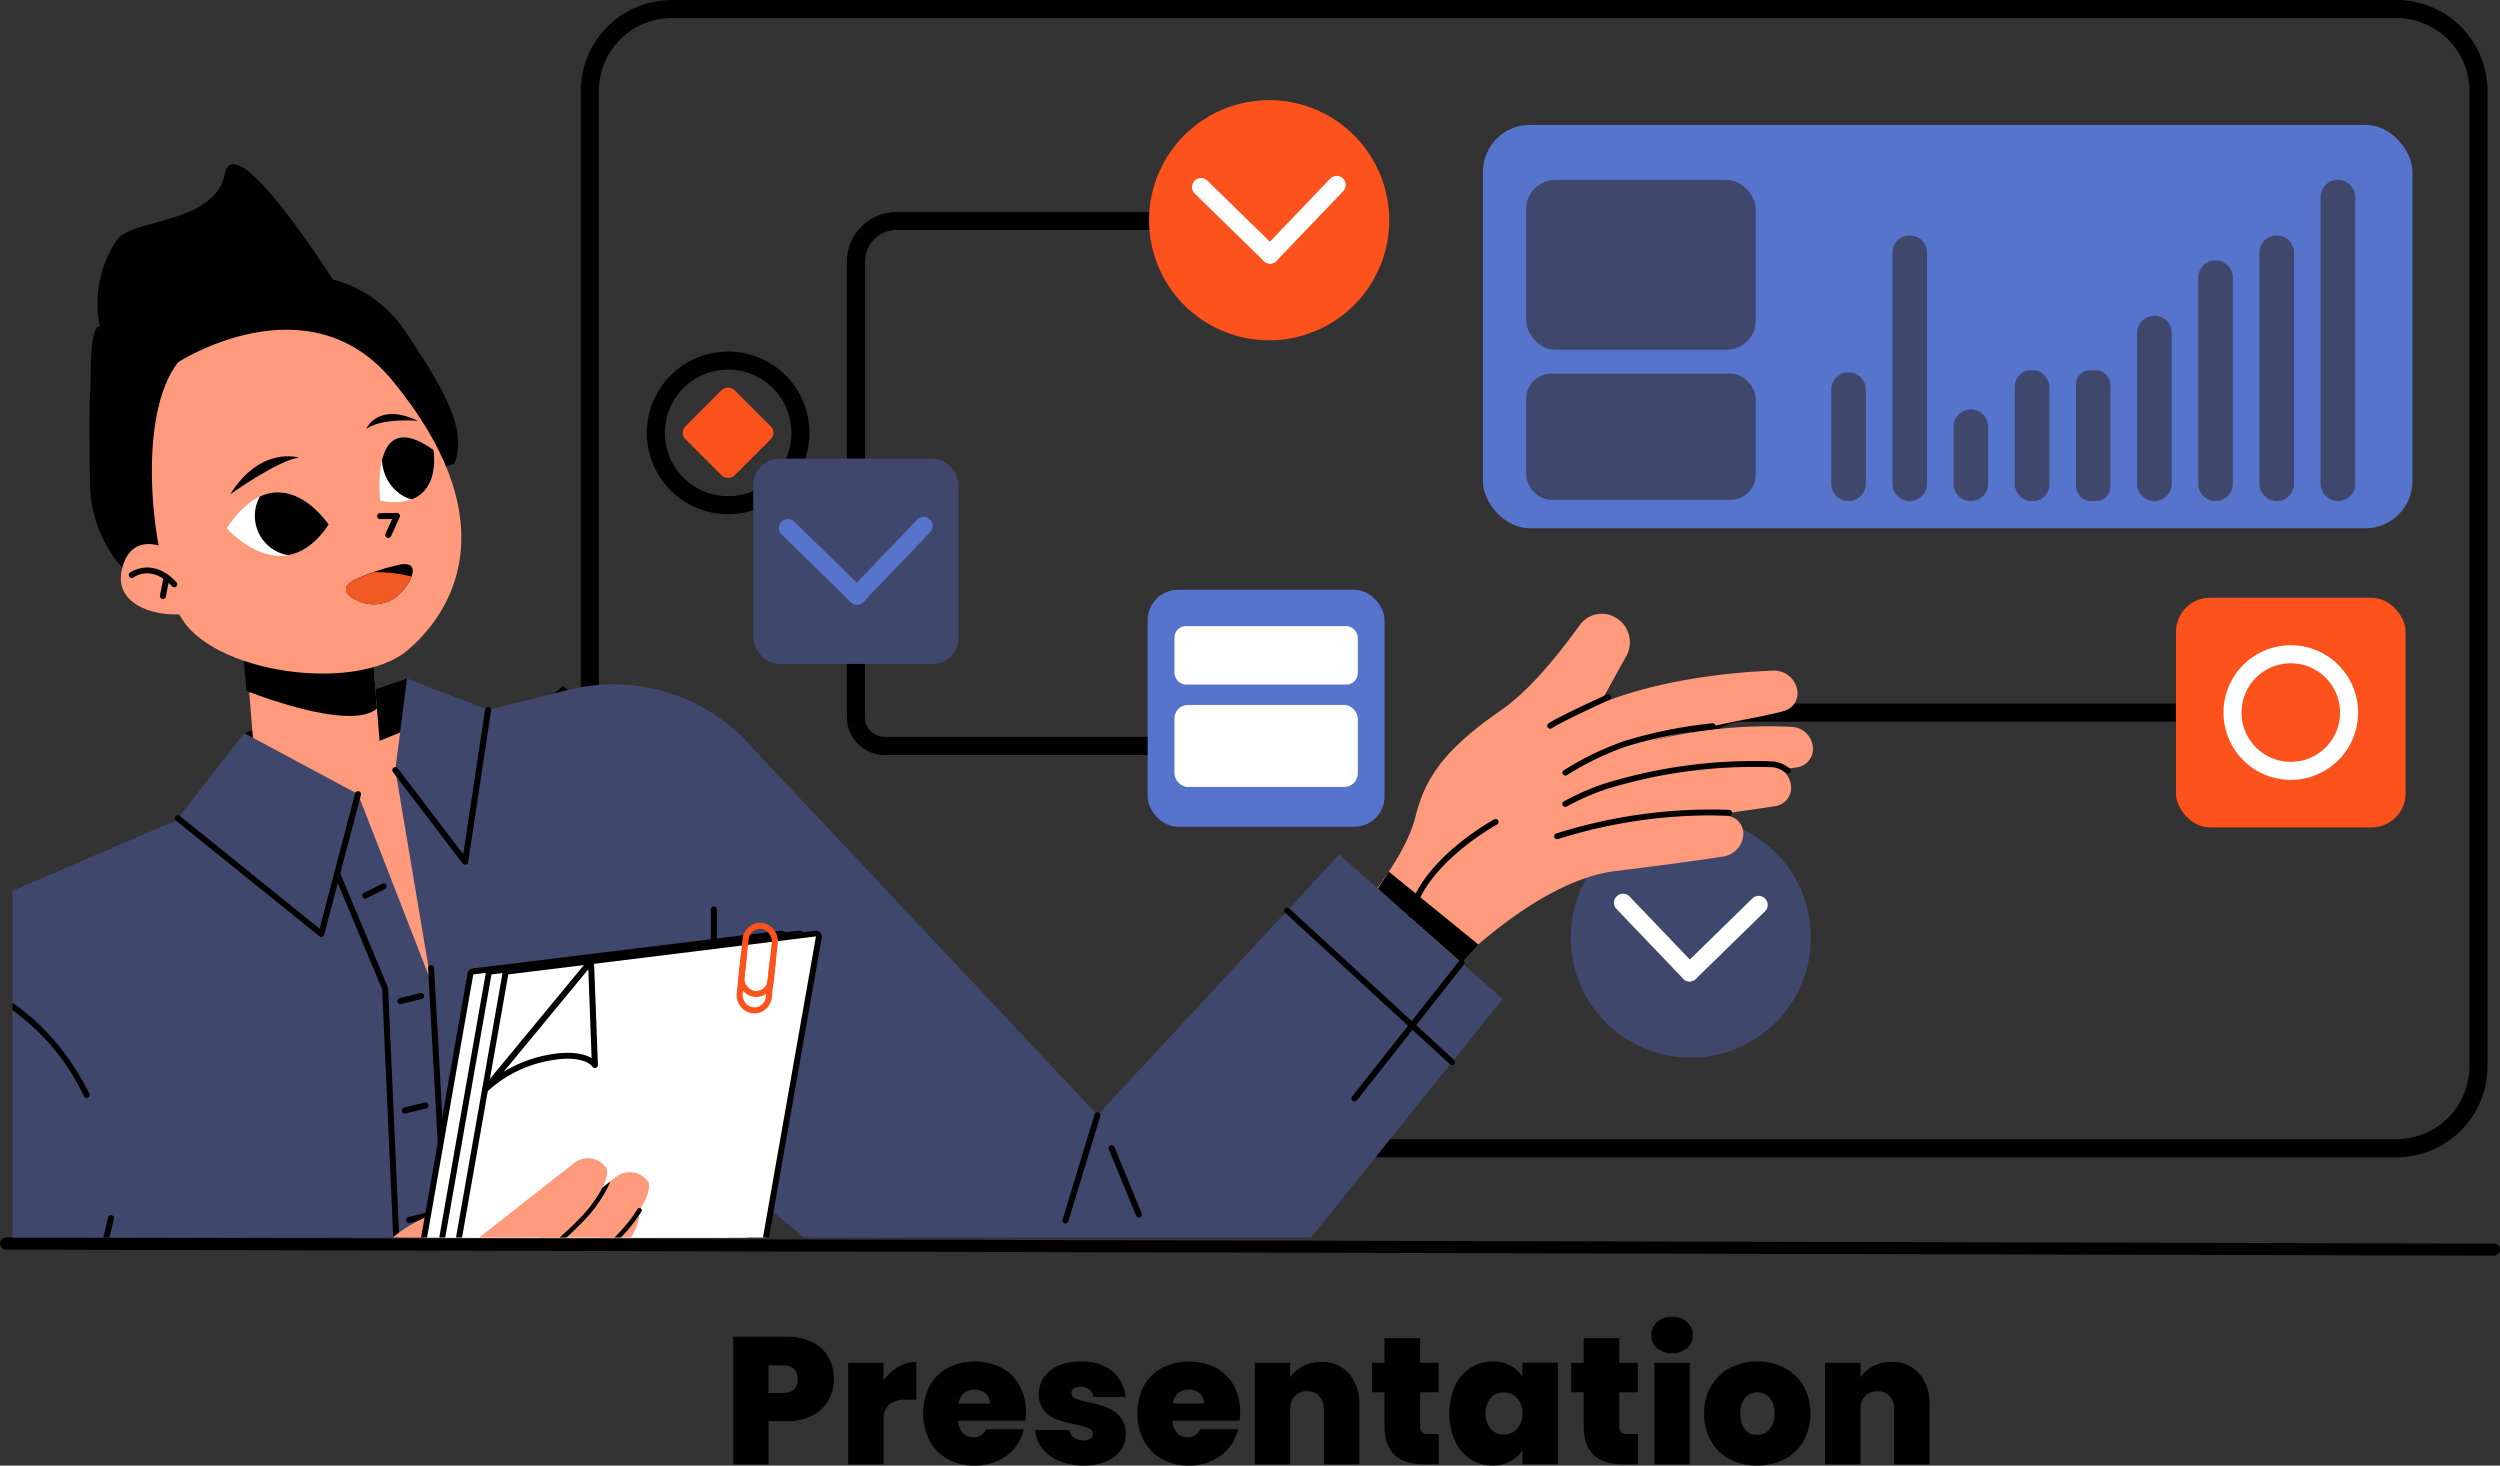 <svg id="illustration-presentation-2" xmlns="http://www.w3.org/2000/svg" xmlns:xlink="http://www.w3.org/1999/xlink" width="346.46" height="203.11" viewBox="0 0 346.46 203.11">
  <rect x="0" y="0" width="346.46" height="203.11" fill="#333333" stroke="none"/>
  <defs>
    <clipPath id="clip-path">
      <rect id="Rectangle_204" data-name="Rectangle 204" width="343" height="171.5" transform="translate(-7294.14 -6304.33)" fill="#fff" stroke="#707070" stroke-width="1"/>
    </clipPath>
    <clipPath id="clip-path-2">
      <path id="Path_4959" data-name="Path 4959" d="M1579.06,142.61s-1.6-13.53,7.39-7.06C1586.45,135.55,1588,144.15,1579.06,142.61Z" fill="none"/>
    </clipPath>
    <clipPath id="clip-path-3">
      <path id="Path_4961" data-name="Path 4961" d="M1571.93,145.9s-6.85-10.39-14.15.5C1557.78,146.4,1565.6,155.35,1571.93,145.9Z" fill="none"/>
    </clipPath>
    <clipPath id="clip-path-4">
      <path id="Path_4983" data-name="Path 4983" d="M1572.96,274.15s34.49-22.82,41.1-31.85c3.26-4.45,2.04-5.44,2.04-5.44h0a3.077,3.077,0,0,0-4.35-.56l-42.48,33.35Z" fill="none"/>
    </clipPath>
    <clipPath id="clip-path-5">
      <path id="Path_4985" data-name="Path 4985" d="M1572.01,280.79s33.47-21.25,39.55-30.05c3-4.34,1.82-5.34,1.82-5.34l-38.18,27.7-3.18,7.69Z" fill="none"/>
    </clipPath>
  </defs>
  <path id="Path_4999" data-name="Path 4999" d="M1846.41,353.88h0l-344.78-.84a.835.835,0,0,1,.01-1.67h0l344.79.84a.835.835,0,0,1-.01,1.67Z" transform="translate(-1500.8 -179.87)"/>
  <g id="Group_3897" data-name="Group 3897" transform="translate(7295.87 6304.33)">
    <path id="Path_5025" data-name="Path 5025" d="M1615.62,373.93a5.362,5.362,0,0,1-2.23,2.11,7.692,7.692,0,0,1-3.65.79h-2.43v5.97h-4.91V365.12h7.35a7.973,7.973,0,0,1,3.62.75,5.09,5.09,0,0,1,2.24,2.08,6.14,6.14,0,0,1,.75,3.06,5.9,5.9,0,0,1-.74,2.92Zm-4.28-2.92c0-1.29-.69-1.93-2.08-1.93h-1.96v3.84h1.96C1610.65,372.92,1611.34,372.28,1611.34,371.01Z" transform="translate(-8796.67 -6484.2)"/>
    <path id="Path_5026" data-name="Path 5026" d="M1625.26,369.31a4.853,4.853,0,0,1,2.53-.7v5.24h-1.38a3.74,3.74,0,0,0-2.38.63,2.662,2.662,0,0,0-.78,2.18v6.14h-4.91V368.73h4.91v2.48a6.41,6.41,0,0,1,2.01-1.91Z" transform="translate(-8796.67 -6484.2)"/>
    <path id="Path_5027" data-name="Path 5027" d="M1642.91,376.76h-9.3a2.58,2.58,0,0,0,.64,1.72,1.944,1.944,0,0,0,1.44.56,1.8,1.8,0,0,0,1.75-1.1h5.24a6.2,6.2,0,0,1-1.27,2.6,6.53,6.53,0,0,1-2.37,1.79,7.445,7.445,0,0,1-3.16.65,7.58,7.58,0,0,1-3.7-.88,6.3,6.3,0,0,1-2.53-2.51,8.515,8.515,0,0,1-.02-7.66,6.251,6.251,0,0,1,2.52-2.5,8.368,8.368,0,0,1,7.41-.03,6.144,6.144,0,0,1,2.51,2.44,7.488,7.488,0,0,1,.9,3.75,7.335,7.335,0,0,1-.08,1.15Zm-4.94-2.38a1.786,1.786,0,0,0-.6-1.42,2.236,2.236,0,0,0-1.5-.51,2.185,2.185,0,0,0-1.48.49,2.386,2.386,0,0,0-.75,1.44h4.34Z" transform="translate(-8796.67 -6484.2)"/>
    <path id="Path_5028" data-name="Path 5028" d="M1647.59,382.34a5.779,5.779,0,0,1-2.36-1.76,4.539,4.539,0,0,1-.97-2.52h4.76a1.521,1.521,0,0,0,.63,1.05,2.2,2.2,0,0,0,1.3.38,1.575,1.575,0,0,0,.95-.25.774.774,0,0,0,.35-.65.825.825,0,0,0-.58-.78,11.634,11.634,0,0,0-1.91-.55,16.652,16.652,0,0,1-2.51-.68,4.212,4.212,0,0,1-1.74-1.23,3.426,3.426,0,0,1-.74-2.31,4.013,4.013,0,0,1,.68-2.27,4.633,4.633,0,0,1,1.99-1.62,7.6,7.6,0,0,1,3.17-.6,6.461,6.461,0,0,1,4.34,1.35,5.313,5.313,0,0,1,1.83,3.56h-4.44a1.624,1.624,0,0,0-.59-1.04,1.966,1.966,0,0,0-1.24-.36,1.58,1.58,0,0,0-.92.23.726.726,0,0,0-.31.63.82.82,0,0,0,.58.76,9.074,9.074,0,0,0,1.86.54,16.454,16.454,0,0,1,2.55.73,4.554,4.554,0,0,1,1.78,1.29,3.581,3.581,0,0,1,.76,2.42,3.711,3.711,0,0,1-.71,2.21,4.734,4.734,0,0,1-2.03,1.54,7.766,7.766,0,0,1-3.1.56,8.519,8.519,0,0,1-3.4-.64Z" transform="translate(-8796.67 -6484.2)"/>
    <path id="Path_5029" data-name="Path 5029" d="M1672.6,376.76h-9.3a2.58,2.58,0,0,0,.64,1.72,1.944,1.944,0,0,0,1.44.56,1.8,1.8,0,0,0,1.75-1.1h5.24a6.2,6.2,0,0,1-1.27,2.6,6.53,6.53,0,0,1-2.37,1.79,7.445,7.445,0,0,1-3.16.65,7.58,7.58,0,0,1-3.7-.88,6.3,6.3,0,0,1-2.53-2.51,8.515,8.515,0,0,1-.02-7.66,6.251,6.251,0,0,1,2.52-2.5,8.368,8.368,0,0,1,7.41-.03,6.144,6.144,0,0,1,2.51,2.44,7.488,7.488,0,0,1,.9,3.75,7.335,7.335,0,0,1-.08,1.15Zm-4.94-2.38a1.786,1.786,0,0,0-.6-1.42,2.236,2.236,0,0,0-1.5-.51,2.185,2.185,0,0,0-1.48.49,2.386,2.386,0,0,0-.75,1.44h4.34Z" transform="translate(-8796.67 -6484.2)"/>
    <path id="Path_5030" data-name="Path 5030" d="M1687.75,370.22a6.4,6.4,0,0,1,1.43,4.38v8.2h-4.91v-7.55a2.7,2.7,0,0,0-.63-1.89,2.165,2.165,0,0,0-1.68-.69,2.274,2.274,0,0,0-1.73.69,2.7,2.7,0,0,0-.63,1.89v7.55h-4.91V368.73h4.91v2.01a4.8,4.8,0,0,1,1.76-1.54,5.337,5.337,0,0,1,2.53-.59,4.884,4.884,0,0,1,3.86,1.62Z" transform="translate(-8796.67 -6484.2)"/>
    <path id="Path_5031" data-name="Path 5031" d="M1700.19,378.61v4.19h-2.13q-5.385,0-5.39-5.34v-4.64h-1.73v-4.09h1.73v-3.41h4.94v3.41h2.56v4.09h-2.56v4.71a1.145,1.145,0,0,0,.26.83,1.247,1.247,0,0,0,.89.25h1.43Z" transform="translate(-8796.67 -6484.2)"/>
    <path id="Path_5032" data-name="Path 5032" d="M1702.43,371.94a5.991,5.991,0,0,1,2.16-2.51,5.573,5.573,0,0,1,3.05-.88,5.089,5.089,0,0,1,2.51.58,4.13,4.13,0,0,1,1.63,1.55v-1.96h4.91v14.07h-4.91v-1.96a4.092,4.092,0,0,1-1.64,1.55,5.1,5.1,0,0,1-2.5.58,5.491,5.491,0,0,1-3.05-.88,6.091,6.091,0,0,1-2.16-2.52,9.606,9.606,0,0,1,0-7.63Zm8.6,1.68a2.4,2.4,0,0,0-1.82-.78,2.467,2.467,0,0,0-1.83.76,3.5,3.5,0,0,0,0,4.28,2.356,2.356,0,0,0,1.83.79,2.39,2.39,0,0,0,1.82-.78,2.983,2.983,0,0,0,.74-2.16,2.95,2.95,0,0,0-.74-2.13Z" transform="translate(-8796.67 -6484.2)"/>
    <path id="Path_5033" data-name="Path 5033" d="M1727.79,378.61v4.19h-2.13q-5.385,0-5.39-5.34v-4.64h-1.73v-4.09h1.73v-3.41h4.94v3.41h2.56v4.09h-2.56v4.71a1.145,1.145,0,0,0,.26.83,1.247,1.247,0,0,0,.89.25h1.43Z" transform="translate(-8796.67 -6484.2)"/>
    <path id="Path_5034" data-name="Path 5034" d="M1730.44,366.71a2.3,2.3,0,0,1-.79-1.79,2.386,2.386,0,0,1,.79-1.83,2.988,2.988,0,0,1,2.09-.73,2.892,2.892,0,0,1,2.07.73,2.386,2.386,0,0,1,.79,1.83,2.274,2.274,0,0,1-.79,1.79,3.364,3.364,0,0,1-4.16,0Zm4.53,2.02V382.8h-4.91V368.73Z" transform="translate(-8796.67 -6484.2)"/>
    <path id="Path_5035" data-name="Path 5035" d="M1740.54,382.1a6.461,6.461,0,0,1-2.62-2.51,7.442,7.442,0,0,1-.95-3.84,7.244,7.244,0,0,1,.97-3.81,6.549,6.549,0,0,1,2.63-2.51,8.032,8.032,0,0,1,3.77-.88,7.914,7.914,0,0,1,3.77.88,6.549,6.549,0,0,1,2.63,2.51,7.987,7.987,0,0,1,0,7.63,6.432,6.432,0,0,1-2.65,2.52,8,8,0,0,1-3.79.88,7.886,7.886,0,0,1-3.77-.88Zm5.49-4.15a3.161,3.161,0,0,0,.69-2.19,3.117,3.117,0,0,0-.69-2.18,2.2,2.2,0,0,0-1.69-.75,2.168,2.168,0,0,0-1.68.75,3.163,3.163,0,0,0-.68,2.18,3.348,3.348,0,0,0,.65,2.21,2.111,2.111,0,0,0,1.68.75,2.211,2.211,0,0,0,1.72-.76Z" transform="translate(-8796.67 -6484.2)"/>
    <path id="Path_5036" data-name="Path 5036" d="M1766.78,370.22a6.4,6.4,0,0,1,1.43,4.38v8.2h-4.91v-7.55a2.7,2.7,0,0,0-.63-1.89,2.165,2.165,0,0,0-1.68-.69,2.274,2.274,0,0,0-1.73.69,2.7,2.7,0,0,0-.63,1.89v7.55h-4.91V368.73h4.91v2.01a4.8,4.8,0,0,1,1.76-1.54,5.337,5.337,0,0,1,2.53-.59,4.884,4.884,0,0,1,3.86,1.62Z" transform="translate(-8796.67 -6484.2)"/>
  </g>
  <g id="Mask_Group_4" data-name="Mask Group 4" transform="translate(7295.87 6304.33)" clip-path="url(#clip-path)">
    <g id="Group_3896" data-name="Group 3896" transform="translate(-25.571 106.67)">
      <path id="Path_6477" data-name="Path 6477" d="M262.3,181.41a17.435,17.435,0,0,0-5.933-11.282s-2.812-25.306-7.057-19.7-14.315-.081-17.386,1.626a15.728,15.728,0,0,0-7.437,9.775c-1.384-.675-4.132,5.81-5.089,7.4s-4.189,8.367-5.959,12.178a17.925,17.925,0,0,0-.422,13.072l47.269,5.974C264.4,196.9,263.277,188.992,262.3,181.41Z" transform="translate(-7529.173 -6412.792) rotate(-26)"/>
      <g id="Group_3715" data-name="Group 3715" transform="translate(-8809.67 -6484.2)">
        <path id="Path_4618" data-name="Path 4618" d="M1773.69,204.38a1.25,1.25,0,0,1-1.25-1.25V179.3a8.612,8.612,0,0,1,8.6-8.6h64.45a1.25,1.25,0,0,1,0,2.5h-64.45a6.105,6.105,0,0,0-6.1,6.1v23.83A1.25,1.25,0,0,1,1773.69,204.38Z"/>
        <circle id="Ellipse_94" data-name="Ellipse 94" cx="16.64" cy="16.64" r="16.64" transform="translate(1757.05 186.49)" fill="#40476d"/>
        <rect id="Rectangle_140" data-name="Rectangle 140" width="31.82" height="31.82" rx="4.71" transform="translate(1840.93 156.04)" fill="#fd521b"/>
        <path id="Path_4619" data-name="Path 4619" d="M1856.84,181.28a9.33,9.33,0,1,1,9.33-9.33A9.34,9.34,0,0,1,1856.84,181.28Zm0-16.16a6.83,6.83,0,1,0,6.83,6.83A6.839,6.839,0,0,0,1856.84,165.12Z" fill="#fff"/>
        <g id="Group_3714" data-name="Group 3714">
          <path id="Path_4620" data-name="Path 4620" d="M1773.53,209.21a1.266,1.266,0,0,1-.9-.38,1.249,1.249,0,0,1,.02-1.77l9.55-9.33a1.252,1.252,0,1,1,1.75,1.79l-9.55,9.33a1.241,1.241,0,0,1-.88.36Z" fill="#fff"/>
          <path id="Path_4621" data-name="Path 4621" d="M1773.53,209.21a1.258,1.258,0,0,1-.91-.39l-9.24-9.66a1.252,1.252,0,0,1,1.81-1.73l9.24,9.66a1.25,1.25,0,0,1-.04,1.77,1.269,1.269,0,0,1-.87.35Z" fill="#fff"/>
        </g>
      </g>
      <g id="Group_3719" data-name="Group 3719" transform="translate(-8809.67 -6484.2)">
        <path id="Path_4622" data-name="Path 4622" d="M1657.99,139.6a1.25,1.25,0,0,1-1.25-1.25V109.46a6.9,6.9,0,0,1,6.89-6.89H1706a1.25,1.25,0,0,1,0,2.5h-42.37a4.385,4.385,0,0,0-4.38,4.38v28.89a1.25,1.25,0,0,1-1.25,1.25Z"/>
        <path id="Path_4623" data-name="Path 4623" d="M1699.38,177.83h-37.4a5.245,5.245,0,0,1-5.24-5.24v-9.88a1.25,1.25,0,0,1,2.5,0v9.88a2.733,2.733,0,0,0,2.73,2.73h37.4a1.25,1.25,0,0,1,0,2.5Z"/>
        <rect id="Rectangle_141" data-name="Rectangle 141" width="32.83" height="32.83" rx="4.19" transform="translate(1731.25 187.77) rotate(180)" fill="#5774cd"/>
        <rect id="Rectangle_142" data-name="Rectangle 142" width="25.41" height="8.1" rx="1.58" transform="translate(1727.54 168.07) rotate(180)" fill="#fff"/>
        <rect id="Rectangle_143" data-name="Rectangle 143" width="25.41" height="11.37" rx="1.87" transform="translate(1727.54 182.26) rotate(180)" fill="#fff"/>
        <g id="Group_3717" data-name="Group 3717">
          <path id="Path_4624" data-name="Path 4624" d="M1640.28,144.46a11.27,11.27,0,1,1,11.27-11.27A11.282,11.282,0,0,1,1640.28,144.46Zm0-20.04a8.77,8.77,0,1,0,8.77,8.77,8.781,8.781,0,0,0-8.77-8.77Z"/>
          <rect id="Rectangle_144" data-name="Rectangle 144" width="28.45" height="28.45" rx="3.63" transform="translate(1643.76 136.76)" fill="#40476d"/>
          <rect id="Rectangle_145" data-name="Rectangle 145" width="9.62" height="9.62" rx="1.24" transform="translate(1633.469 133.179) rotate(-45)" fill="#fd521b"/>
          <g id="Group_3716" data-name="Group 3716">
            <path id="Path_4625" data-name="Path 4625" d="M1658.15,156.99a1.258,1.258,0,0,1-.88-.36l-9.55-9.33a1.252,1.252,0,1,1,1.75-1.79l9.55,9.33a1.255,1.255,0,0,1-.88,2.15Z" fill="#5774cd"/>
            <path id="Path_4626" data-name="Path 4626" d="M1658.15,156.99a1.287,1.287,0,0,1-.87-.35,1.25,1.25,0,0,1-.04-1.77l9.24-9.66a1.252,1.252,0,0,1,1.81,1.73l-9.24,9.66a1.258,1.258,0,0,1-.91.39Z" fill="#5774cd"/>
          </g>
        </g>
        <circle id="Ellipse_95" data-name="Ellipse 95" cx="16.64" cy="16.64" r="16.64" transform="translate(1695.236 91.348) rotate(-13.28)" fill="#fd521b"/>
        <g id="Group_3718" data-name="Group 3718">
          <path id="Path_4627" data-name="Path 4627" d="M1715.39,109.73a1.258,1.258,0,0,1-.88-.36l-9.55-9.33a1.252,1.252,0,1,1,1.75-1.79l9.55,9.33a1.255,1.255,0,0,1-.88,2.15Z" fill="#fff"/>
          <path id="Path_4628" data-name="Path 4628" d="M1715.39,109.73a1.287,1.287,0,0,1-.87-.35,1.25,1.25,0,0,1-.04-1.77l9.24-9.66a1.252,1.252,0,0,1,1.81,1.73l-9.24,9.66a1.258,1.258,0,0,1-.91.39Z" fill="#fff"/>
        </g>
      </g>
      <g id="Group_3721" data-name="Group 3721" transform="translate(-8809.67 -6484.2)">
        <rect id="Rectangle_146" data-name="Rectangle 146" width="128.82" height="55.91" rx="6.53" transform="translate(1744.88 90.5)" fill="#5774cd"/>
        <g id="Group_3720" data-name="Group 3720">
          <path id="Path_4629" data-name="Path 4629" d="M1795.55,142.64h0a2.4,2.4,0,0,1-2.4-2.4V127.2a2.4,2.4,0,0,1,2.4-2.4h0a2.4,2.4,0,0,1,2.4,2.4v13.04A2.4,2.4,0,0,1,1795.55,142.64Z" fill="#40476d"/>
          <path id="Path_4630" data-name="Path 4630" d="M1804.03,142.64h0a2.4,2.4,0,0,1-2.4-2.4V108.23a2.4,2.4,0,0,1,2.4-2.4h0a2.4,2.4,0,0,1,2.4,2.4v32.01A2.4,2.4,0,0,1,1804.03,142.64Z" fill="#40476d"/>
          <path id="Path_4631" data-name="Path 4631" d="M1812.5,142.64h0a2.4,2.4,0,0,1-2.4-2.4v-7.9a2.4,2.4,0,0,1,2.4-2.4h0a2.4,2.4,0,0,1,2.4,2.4v7.9A2.4,2.4,0,0,1,1812.5,142.64Z" fill="#40476d"/>
          <rect id="Rectangle_147" data-name="Rectangle 147" width="4.79" height="18.14" rx="2.25" transform="translate(1818.59 124.5)" fill="#40476d"/>
          <rect id="Rectangle_148" data-name="Rectangle 148" width="4.79" height="18.14" rx="1.98" transform="translate(1827.06 124.5)" fill="#40476d"/>
          <path id="Path_4632" data-name="Path 4632" d="M1837.94,142.64h0a2.4,2.4,0,0,1-2.4-2.4V119.36a2.4,2.4,0,0,1,2.4-2.4h0a2.4,2.4,0,0,1,2.4,2.4v20.88A2.4,2.4,0,0,1,1837.94,142.64Z" fill="#40476d"/>
          <path id="Path_4633" data-name="Path 4633" d="M1846.41,142.64h0a2.4,2.4,0,0,1-2.4-2.4V111.68a2.4,2.4,0,0,1,2.4-2.4h0a2.4,2.4,0,0,1,2.4,2.4v28.56A2.4,2.4,0,0,1,1846.41,142.64Z" fill="#40476d"/>
          <path id="Path_4634" data-name="Path 4634" d="M1854.89,142.64h0a2.4,2.4,0,0,1-2.4-2.4V108.23a2.4,2.4,0,0,1,2.4-2.4h0a2.4,2.4,0,0,1,2.4,2.4v32.01A2.4,2.4,0,0,1,1854.89,142.64Z" fill="#40476d"/>
          <path id="Path_4635" data-name="Path 4635" d="M1863.37,142.64h0a2.4,2.4,0,0,1-2.4-2.4V100.52a2.4,2.4,0,0,1,2.4-2.4h0a2.4,2.4,0,0,1,2.4,2.4v39.72A2.4,2.4,0,0,1,1863.37,142.64Z" fill="#40476d"/>
        </g>
        <rect id="Rectangle_149" data-name="Rectangle 149" width="31.82" height="23.55" rx="4.05" transform="translate(1750.87 98.13)" fill="#40476d"/>
        <rect id="Rectangle_150" data-name="Rectangle 150" width="31.82" height="17.49" rx="3.49" transform="translate(1750.87 124.98)" fill="#40476d"/>
      </g>
      <path id="Path_4636" data-name="Path 4636" d="M1871.5,233.58H1632.46a12.611,12.611,0,0,1-12.6-12.6V85.8a12.611,12.611,0,0,1,12.6-12.6H1871.5a12.611,12.611,0,0,1,12.6,12.6V220.98A12.611,12.611,0,0,1,1871.5,233.58ZM1632.46,75.7a10.1,10.1,0,0,0-10.09,10.09V220.98a10.1,10.1,0,0,0,10.09,10.09H1871.5a10.1,10.1,0,0,0,10.09-10.09V85.8a10.1,10.1,0,0,0-10.09-10.09H1632.46Z" transform="translate(-8809.67 -6484.2)"/>
      <path id="Path_4637" data-name="Path 4637" d="M1724.95,210.14s13.17-14.75,25.32-16.23c7.26-.88,12.13-1.58,14.87-2a3.3,3.3,0,0,0,2.83-3.1h0a2.506,2.506,0,0,0-2.39-2.57,66.62,66.62,0,0,0-23.4,2.85c-10.75,3.47-25.54,17.18-25.54,17.18l8.31,3.87Z" transform="translate(-8796.67 -6484.2)" fill="#ff9a7d"/>
      <path id="Path_4638" data-name="Path 4638" d="M1733.64,200.92s11.12-12.43,23.28-13.91c7.82-.95,12.86-1.68,15.46-2.09a2.571,2.571,0,0,0,2.21-2.43h0a3.088,3.088,0,0,0-2.98-3.18,66.526,66.526,0,0,0-22.78,2.88c-10.75,3.47-25.54,17.18-25.54,17.18l10.35,1.55Z" transform="translate(-8796.67 -6484.2)" fill="#ff9a7d"/>
      <path id="Path_4639" data-name="Path 4639" d="M1736.66,195.54s11.12-12.43,23.28-13.91c7.83-.95,12.87-1.69,15.47-2.09a2.581,2.581,0,0,0,2.21-2.43h0a3.089,3.089,0,0,0-2.99-3.18,66.526,66.526,0,0,0-22.78,2.88c-10.75,3.47-25.54,17.18-25.54,17.18l10.35,1.55Z" transform="translate(-8796.67 -6484.2)" fill="#ff9a7d"/>
      <path id="Path_4640" data-name="Path 4640" d="M1719.16,210.2s25.09-31.43,36.92-34.57c7.62-2.03,15.05-3.15,17.56-3.91a2.558,2.558,0,0,0,1.83-2.71h0a3.262,3.262,0,0,0-3.4-2.87c-5.49.21-17.24,1.2-26.54,5.71-10.15,4.92-35.13,31.65-35.13,31.65Z" transform="translate(-8796.67 -6484.2)" fill="#ff9a7d"/>
      <path id="Path_4641" data-name="Path 4641" d="M1746.33,173.93l5.42-9.82a3.945,3.945,0,0,0-1.78-5.48h0a3.728,3.728,0,0,0-4.59,1.1c-1.85,2.48-6.23,8.62-11.1,11.98-7.84,5.41-10.44,9.44-11.72,14.57-2.05,8.23-12.31,17.81-12.31,17.81l32.79-17.21,3.29-12.95Z" transform="translate(-8796.67 -6484.2)" fill="#ff9a7d"/>
      <path id="Path_4642" data-name="Path 4642" d="M1741.77,189a.41.41,0,0,0,0,.22.419.419,0,0,0,.52.26,70.686,70.686,0,0,1,23.67-3.24.406.406,0,1,0,.05-.81,71.306,71.306,0,0,0-23.98,3.28.449.449,0,0,0-.28.29Z" transform="translate(-8796.67 -6484.2)"/>
      <path id="Path_4643" data-name="Path 4643" d="M1742.89,184.52a.424.424,0,0,0,.04.29.411.411,0,0,0,.56.16,34.412,34.412,0,0,1,5.47-2.4,69.41,69.41,0,0,1,23.09-3.04,3.351,3.351,0,0,1,1.79.78.434.434,0,0,0,.59-.05.391.391,0,0,0-.05-.57,4.251,4.251,0,0,0-2.29-.97,70.185,70.185,0,0,0-23.39,3.08,34.736,34.736,0,0,0-5.61,2.46.415.415,0,0,0-.21.26Z" transform="translate(-8796.67 -6484.2)"/>
      <path id="Path_4644" data-name="Path 4644" d="M1742.91,180.18a.386.386,0,0,0,.05.31.418.418,0,0,0,.57.13,40.448,40.448,0,0,1,8.21-3.97,62.077,62.077,0,0,1,12.01-2.41.419.419,0,0,0,.37-.45.408.408,0,0,0-.46-.35,62.94,62.94,0,0,0-12.17,2.45,40.6,40.6,0,0,0-8.39,4.05.426.426,0,0,0-.19.25Z" transform="translate(-8796.67 -6484.2)"/>
      <path id="Path_4645" data-name="Path 4645" d="M1740.8,173.69a.4.4,0,0,0,.07.33.423.423,0,0,0,.58.09c1.18-.83,7.92-3.91,7.98-3.94a.4.4,0,0,0,.2-.54.413.413,0,0,0-.55-.19c-.28.13-6.87,3.14-8.12,4.01a.407.407,0,0,0-.16.23Z" transform="translate(-8796.67 -6484.2)"/>
      <path id="Path_4646" data-name="Path 4646" d="M1721.57,199.6c-.03.11-.05.21-.07.32a.408.408,0,0,0,.32.48.418.418,0,0,0,.49-.32c.02-.1.04-.2.07-.3,1.73-6.96,11.36-12.27,11.46-12.32a.4.4,0,0,0,.16-.55.411.411,0,0,0-.56-.16,36.187,36.187,0,0,0-5.34,3.73c-2.48,2.08-5.58,5.33-6.52,9.12Z" transform="translate(-8796.67 -6484.2)"/>
      <path id="Path_4647" data-name="Path 4647" d="M1600.23,171.78l.57,9.69,4.84-1.65-.07-3.47,3.58,1.36,3.21-3.29-7.97-6.14Z" transform="translate(-8796.67 -6484.2)"/>
      <path id="Path_4652" data-name="Path 4652" d="M1582.77,167.25l-22.55,7.55,7.28,17.81,20.99-10.84Z" transform="translate(-8796.67 -6484.2)"/>
      <path id="Path_4653" data-name="Path 4653" d="M1560.22,160.6l2.42,29.92,22.16,35.08,12.93-5.05-15.24-46.11-3.52,1.43-1.43-17.61Z" transform="translate(-8796.67 -6484.2)" fill="#ff9a7d"/>
      <path id="Path_4654" data-name="Path 4654" d="M1621.22,294.66h-73.05a.42.42,0,1,1,0-.84h73.05a.42.42,0,1,1,0,.84Z" transform="translate(-8796.67 -6484.2)"/>
      <path id="Path_4655" data-name="Path 4655" d="M1618.08,276.65l1.77,8.83-73.83,5.12,2.67-12.73Z" transform="translate(-8796.67 -6484.2)"/>
      <path id="Path_4656" data-name="Path 4656" d="M1633.33,353h0l-104.92-.37a.422.422,0,0,1-.33-.16.406.406,0,0,1-.08-.35l17.19-74.34a.407.407,0,0,1,.4-.32l72.48-1.22a.47.47,0,0,1,.42.34l15.25,75.93a.411.411,0,0,1-.09.35.407.407,0,0,1-.32.15Zm-104.39-1.2,103.88.36-15.08-75.09-71.8,1.21-17,73.52Z" transform="translate(-8796.67 -6484.2)"/>
      <path id="Path_4657" data-name="Path 4657" d="M1597.72,331.53a.423.423,0,0,1-.42-.38l-3.61-43.43a.415.415,0,0,1,.38-.45.427.427,0,0,1,.45.38l3.61,43.43a.415.415,0,0,1-.38.45h-.04Z" transform="translate(-8796.67 -6484.2)"/>
      <path id="Path_4658" data-name="Path 4658" d="M1587.97,320.56a.419.419,0,0,1-.42-.4l-1.51-32.99a.423.423,0,0,1,.4-.44.416.416,0,0,1,.44.4l1.51,32.99a.423.423,0,0,1-.4.44h-.02Z" transform="translate(-8796.67 -6484.2)"/>
      <path id="Path_4659" data-name="Path 4659" d="M1605.28,168.78l-22.78,5.65-1.34,5.49,4.92,29.26-10.09-25.93-9.03-3.32-43.4,18.68a38.564,38.564,0,0,0-22.48,28.28l-13.09,70.28a17.885,17.885,0,0,0,26.54,18.75l61.54-33.69,49.24-3.28V234.32l38.27,31.82a22.873,22.873,0,0,0,30.87-4.48l40.16-50.02-22.65-20.02-33.48,36.11-49.26-52.42a25.448,25.448,0,0,0-23.93-6.53Z" transform="translate(-8796.67 -6484.2)" fill="#40476d"/>
      <path id="Path_4665" data-name="Path 4665" d="M1576.98,197.73a.4.4,0,0,1-.37-.23.416.416,0,0,1,.19-.56l2.55-1.28a.418.418,0,0,1,.37.75l-2.55,1.28a.406.406,0,0,1-.19.04Z" transform="translate(-8796.67 -6484.2)"/>
      <path id="Path_4666" data-name="Path 4666" d="M1581.86,212.35a.427.427,0,0,1-.41-.32.421.421,0,0,1,.31-.51l2.86-.7a.422.422,0,1,1,.2.82l-2.86.7s-.07.01-.1.01Z" transform="translate(-8796.67 -6484.2)"/>
      <path id="Path_4667" data-name="Path 4667" d="M1582.47,227.52a.427.427,0,0,1-.41-.32.421.421,0,0,1,.31-.51l2.86-.7a.422.422,0,1,1,.2.82l-2.86.7s-.07.01-.1.01Z" transform="translate(-8796.67 -6484.2)"/>
      <path id="Path_4668" data-name="Path 4668" d="M1583.08,242.68a.427.427,0,0,1-.41-.32.421.421,0,0,1,.31-.51l2.86-.7a.422.422,0,1,1,.2.82l-2.86.7s-.07.01-.1.01Z" transform="translate(-8796.67 -6484.2)"/>
      <path id="Path_4669" data-name="Path 4669" d="M1583.69,257.85a.427.427,0,0,1-.41-.32.421.421,0,0,1,.31-.51l2.86-.7a.416.416,0,0,1,.51.31.421.421,0,0,1-.31.51l-2.86.7S1583.72,257.85,1583.69,257.85Z" transform="translate(-8796.67 -6484.2)"/>
      <path id="Path_4670" data-name="Path 4670" d="M1584.31,273.02a.427.427,0,0,1-.41-.32.421.421,0,0,1,.31-.51l2.86-.7a.422.422,0,1,1,.2.82l-2.86.7S1584.34,273.02,1584.31,273.02Z" transform="translate(-8796.67 -6484.2)"/>
      <path id="Path_4671" data-name="Path 4671" d="M1560.22,174.8l15.76,8.45-5.09,19.37-19.86-16.02Z" transform="translate(-8796.67 -6484.2)" fill="#40476d"/>
      <path id="Path_4672" data-name="Path 4672" d="M1582.77,167.25l11.24,4.33-3.18,21.03-9.68-12.68Z" transform="translate(-8796.67 -6484.2)" fill="#40476d"/>
      <path id="Path_4673" data-name="Path 4673" d="M1590.2,281.7a.425.425,0,0,1-.42-.4l-4.08-73.92a.415.415,0,0,1,.39-.44.408.408,0,0,1,.44.39l4.08,73.92a.415.415,0,0,1-.39.44h-.02Z" transform="translate(-8796.67 -6484.2)"/>
      <path id="Path_4674" data-name="Path 4674" d="M1535,270.76a.512.512,0,0,1-.1-.01.422.422,0,0,1-.31-.5l6.76-28.33a.409.409,0,0,1,.5-.31.422.422,0,0,1,.31.5l-6.76,28.33a.426.426,0,0,1-.41.32Z" transform="translate(-8796.67 -6484.2)"/>
      <path id="Path_4675" data-name="Path 4675" d="M1513.79,279.83a.487.487,0,0,1-.14-.02l-8.81-3.1a.417.417,0,1,1,.27-.79l8.81,3.1a.416.416,0,0,1-.13.81Z" transform="translate(-8796.67 -6484.2)"/>
      <path id="Path_4676" data-name="Path 4676" d="M1538.38,225.36a.4.4,0,0,1-.37-.23,30.951,30.951,0,0,0-12.86-13.81,22.092,22.092,0,0,0-7.24-2.54.41.41,0,0,1-.37-.46.417.417,0,0,1,.46-.37c.13.01,13.12,1.51,20.75,16.81a.416.416,0,0,1-.19.56.406.406,0,0,1-.19.04Z" transform="translate(-8796.67 -6484.2)"/>
      <path id="Path_4677" data-name="Path 4677" d="M1674.03,242.76a.352.352,0,0,1-.12-.02.417.417,0,0,1-.28-.52l4.43-14.61a.418.418,0,0,1,.8.24l-4.43,14.61A.417.417,0,0,1,1674.03,242.76Z" transform="translate(-8796.67 -6484.2)"/>
      <path id="Path_4678" data-name="Path 4678" d="M1684.21,241.94a.434.434,0,0,1-.39-.26l-3.78-9.19a.419.419,0,0,1,.23-.55.427.427,0,0,1,.55.23l3.78,9.19a.419.419,0,0,1-.23.55A.453.453,0,0,1,1684.21,241.94Z" transform="translate(-8796.67 -6484.2)"/>
      <path id="Path_4679" data-name="Path 4679" d="M1727.59,220.8a.43.43,0,0,1-.28-.11l-22.84-20.99a.423.423,0,0,1-.03-.59.414.414,0,0,1,.59-.02l22.84,20.99a.42.42,0,0,1-.28.73Z" transform="translate(-8796.67 -6484.2)"/>
      <path id="Path_4680" data-name="Path 4680" d="M1714.08,225.85a.432.432,0,0,1-.26-.09.425.425,0,0,1-.07-.59l14.84-18.81a.42.42,0,1,1,.66.52l-14.84,18.81A.422.422,0,0,1,1714.08,225.85Z" transform="translate(-8796.67 -6484.2)"/>
      <path id="Path_4681" data-name="Path 4681" d="M1582.13,353a.28.28,0,0,1-.11-.02.422.422,0,0,1-.29-.52c3-10.74,16.99-11.23,17.13-11.24h.01a.421.421,0,0,1,.42.41.429.429,0,0,1-.41.43c-.13,0-13.52.48-16.35,10.63a.426.426,0,0,1-.4.31Z" transform="translate(-8796.67 -6484.2)"/>
      <path id="Path_4682" data-name="Path 4682" d="M1625.3,234.73a.423.423,0,0,1-.42-.42V199.23a.42.42,0,0,1,.84,0v35.08A.423.423,0,0,1,1625.3,234.73Z" transform="translate(-8796.67 -6484.2)"/>
      <path id="Path_4683" data-name="Path 4683" d="M1570.89,203.04a.411.411,0,0,1-.26-.09l-19.86-16.02a.419.419,0,1,1,.53-.65l19.36,15.62,4.92-18.74a.418.418,0,0,1,.51-.3.422.422,0,0,1,.3.51l-5.09,19.37a.416.416,0,0,1-.27.29.586.586,0,0,1-.13.02Z" transform="translate(-8796.67 -6484.2)"/>
      <path id="Path_4684" data-name="Path 4684" d="M1590.83,193.03a.422.422,0,0,1-.33-.16l-9.68-12.68a.427.427,0,0,1,.08-.59.418.418,0,0,1,.59.08l9.08,11.9,3.03-20.05a.42.42,0,0,1,.48-.35.413.413,0,0,1,.35.48l-3.18,21.03a.405.405,0,0,1-.31.34c-.03,0-.07.01-.1.01Z" transform="translate(-8796.67 -6484.2)"/>
      <path id="Path_4685" data-name="Path 4685" d="M1577.69,159.56l.92,11.83c-3.72,3.32-18.09-2.44-18.09-2.44l-1.34-15.74,5.9.52,12.62,5.83Z" transform="translate(-8796.67 -6484.2)"/>
      <path id="Path_4686" data-name="Path 4686" d="M1551.08,123.38s18-11.63,29.67,2.56c15.24,18.52,9.36,31.09,2.22,37.28s-27.71,3.28-31.76-4.91S1545.29,130.62,1551.08,123.38Z" transform="translate(-8796.67 -6484.2)" fill="#ff9a7d"/>
      <path id="Path_4687" data-name="Path 4687" d="M1571.93,145.9s-6.85-10.39-14.15.5C1557.78,146.4,1565.6,155.35,1571.93,145.9Z" transform="translate(-8796.67 -6484.2)" fill="#fff"/>
      <path id="Path_4688" data-name="Path 4688" d="M1579.06,142.61s-1.6-13.53,7.39-7.06C1586.45,135.55,1588,144.15,1579.06,142.61Z" transform="translate(-8796.67 -6484.2)" fill="#fff"/>
      <path id="Path_4689" data-name="Path 4689" d="M1567.81,136.61s-5.34-1.65-9.54,5.1C1558.27,141.71,1564.83,137.01,1567.81,136.61Z" transform="translate(-8796.67 -6484.2)"/>
      <path id="Path_4690" data-name="Path 4690" d="M1577.13,132.64s1.56-3.76,7.16-1.12C1584.29,131.52,1579.34,131.06,1577.13,132.64Z" transform="translate(-8796.67 -6484.2)"/>
      <path id="Path_4691" data-name="Path 4691" d="M1580.18,147.74a.329.329,0,0,1-.17-.04.421.421,0,0,1-.21-.55l.92-2.03-1.67.03h0a.421.421,0,0,1-.42-.41.414.414,0,0,1,.41-.42l2.33-.04a.425.425,0,0,1,.36.19.409.409,0,0,1,.03.4l-1.19,2.63a.427.427,0,0,1-.38.25Z" transform="translate(-8796.67 -6484.2)"/>
      <path id="Path_4955" data-name="Path 4955" d="M1550.73,149.78s-6.09-3.88-7.49,2.43c-1.44,6.49,9.43,7.19,11.3,5.07C1558.35,152.94,1550.73,149.78,1550.73,149.78Z" transform="translate(-8796.67 -6484.2)" fill="#ff9a7d"/>
      <g id="Group_3732" data-name="Group 3732" transform="translate(-8796.67 -6484.2)">
        <path id="Path_4956" data-name="Path 4956" d="M1550.52,154.58a.477.477,0,0,1-.31-.13c-2.8-3.04-5.23-1.31-5.34-1.23a.415.415,0,0,1-.49-.67c.03-.02,3.14-2.24,6.44,1.34a.414.414,0,0,1-.02.59.43.43,0,0,1-.28.11Z"/>
        <path id="Path_4957" data-name="Path 4957" d="M1548.95,156.2h-.08a.414.414,0,0,1-.33-.49l.47-2.4a.418.418,0,1,1,.82.16l-.47,2.4a.417.417,0,0,1-.41.34Z"/>
      </g>
      <g id="Group_3733" data-name="Group 3733" transform="translate(-8796.67 -6484.2)" clip-path="url(#clip-path-2)">
        <path id="Path_4958" data-name="Path 4958" d="M1588.99,135.62c.91,2.92-.46,5.94-3.06,6.75s-5.44-.9-6.35-3.82.46-5.94,3.06-6.75S1588.08,132.7,1588.99,135.62Z"/>
      </g>
      <g id="Group_3734" data-name="Group 3734" transform="translate(-8796.67 -6484.2)" clip-path="url(#clip-path-3)">
        <path id="Path_4960" data-name="Path 4960" d="M1572.75,144.69a5.53,5.53,0,1,1-5.53-5.53A5.529,5.529,0,0,1,1572.75,144.69Z"/>
      </g>
      <g id="Group_3735" data-name="Group 3735" transform="translate(-8796.67 -6484.2)">
        <path id="Path_4962" data-name="Path 4962" d="M1581.98,151.41a28.712,28.712,0,0,0-5.94,1.91c-1.91.79-2.45,1.94-.44,2.95a5.213,5.213,0,0,0,5.77-.42c1.63-1.28,3.7-4.84.61-4.44Z"/>
        <path id="Path_4963" data-name="Path 4963" d="M1583.4,153.09a21.293,21.293,0,0,0-5.24-.6c-.74.27-1.47.56-2.13.83-1.91.79-2.45,1.94-.44,2.95a5.213,5.213,0,0,0,5.77-.42,7.118,7.118,0,0,0,2.04-2.76Z" fill="#f15a24"/>
      </g>
      <path id="Path_4965" data-name="Path 4965" d="M1582.94,282.19a.419.419,0,0,1-.42-.4l-3.19-71.49-6.63-15.87a.419.419,0,1,1,.77-.33l6.66,15.94a.611.611,0,0,1,.03.14l3.19,71.56a.423.423,0,0,1-.4.44h-.02Z" transform="translate(-8796.67 -6484.2)"/>
      <path id="Path_4966" data-name="Path 4966" d="M1568.84,263.77s7.39-25.04,25.03-23.16l1.44,4.6-14.56,9.14-11.91,9.42Z" transform="translate(-8796.67 -6484.2)" fill="#ff9a7d"/>
      <g id="Group_3737" data-name="Group 3737" transform="translate(-8796.67 -6484.2)">
        <path id="Path_4967" data-name="Path 4967" d="M1620.67,282.97,1578,288.2a.388.388,0,0,1-.43-.45l14.01-79.61a.382.382,0,0,1,.33-.32l42.67-5.23a.388.388,0,0,1,.43.45L1621,282.65A.382.382,0,0,1,1620.67,282.97Z" fill="#fff"/>
        <path id="Path_4968" data-name="Path 4968" d="M1577.95,288.62a.794.794,0,0,1-.58-.25.8.8,0,0,1-.21-.69l14.01-79.61a.8.8,0,0,1,.69-.66l42.67-5.23a.825.825,0,0,1,.68.24.8.8,0,0,1,.21.69l-14.01,79.61a.8.8,0,0,1-.69.66l-42.67,5.23h-.1Zm56.65-85.65-42.64,5.27-13.98,79.58,42.61-5.26Z"/>
      </g>
      <g id="Group_3738" data-name="Group 3738" transform="translate(-8796.67 -6484.2)">
        <path id="Path_4969" data-name="Path 4969" d="M1623.19,282.97l-42.67,5.23a.388.388,0,0,1-.43-.45l14.01-79.61a.382.382,0,0,1,.33-.32l42.67-5.23a.388.388,0,0,1,.43.45l-14.01,79.61A.382.382,0,0,1,1623.19,282.97Z" fill="#fff"/>
        <path id="Path_4970" data-name="Path 4970" d="M1580.47,288.62a.794.794,0,0,1-.58-.25.8.8,0,0,1-.21-.69l14.01-79.61a.8.8,0,0,1,.69-.66l42.67-5.23a.825.825,0,0,1,.68.24.8.8,0,0,1,.21.69l-14.01,79.61a.8.8,0,0,1-.69.66l-42.67,5.23h-.1Zm56.65-85.65-42.64,5.27-13.98,79.58,42.61-5.26Z"/>
      </g>
      <g id="Group_3739" data-name="Group 3739" transform="translate(-8796.67 -6484.2)">
        <path id="Path_4971" data-name="Path 4971" d="M1625.51,282.97l-42.67,5.23a.388.388,0,0,1-.43-.45l14.01-79.61a.382.382,0,0,1,.33-.32l42.67-5.23a.388.388,0,0,1,.43.45l-14.01,79.61A.382.382,0,0,1,1625.51,282.97Z" fill="#fff"/>
        <path id="Path_4972" data-name="Path 4972" d="M1582.79,288.62a.794.794,0,0,1-.58-.25.8.8,0,0,1-.21-.69l14.01-79.61a.8.8,0,0,1,.69-.66l42.67-5.23a.825.825,0,0,1,.68.24.8.8,0,0,1,.21.69l-14.01,79.61a.8.8,0,0,1-.69.66l-42.67,5.23h-.1Zm56.65-85.65-42.63,5.27-13.98,79.58,42.61-5.26,14.01-79.59Zm-13.98,79.58Z"/>
      </g>
      <g id="Group_3746" data-name="Group 3746" transform="translate(-8796.67 -6484.2)">
        <g id="Group_3741" data-name="Group 3741">
          <path id="Path_4973" data-name="Path 4973" d="M1572.01,280.79s33.47-21.25,39.55-30.05c3-4.34,1.82-5.34,1.82-5.34l-43.77,28.2,2.41,7.2Z" fill="#ff9a7d"/>
        </g>
        <g id="Group_3743" data-name="Group 3743">
          <path id="Path_4976" data-name="Path 4976" d="M1578.01,272.97s28.04-17.48,34.65-26.51c3.26-4.45,2.04-5.44,2.04-5.44l-40.9,28.88,4.2,3.07Z" fill="#ff9a7d"/>
        </g>
        <path id="Path_4979" data-name="Path 4979" d="M1572.96,274.15s34.49-22.82,41.1-31.85c3.26-4.45,2.04-5.44,2.04-5.44h0a3.077,3.077,0,0,0-4.35-.56l-42.48,33.35Z" fill="#ff9a7d"/>
        <path id="Path_4980" data-name="Path 4980" d="M1567.15,272.22s34.49-22.82,41.1-31.85c3.26-4.45,2.04-5.44,2.04-5.44h0a3.077,3.077,0,0,0-4.35-.56l-42.48,33.35Z" fill="#ff9a7d"/>
        <path id="Path_4981" data-name="Path 4981" d="M1597.17,257.47a.287.287,0,0,0,.06-.04c9.06-6.82,14.81-11.85,17.09-14.95.35-.48.67-.94.94-1.38a.319.319,0,1,0-.54-.34c-.27.42-.57.87-.92,1.34-2.24,3.06-7.94,8.04-16.96,14.82a.319.319,0,0,0-.06.45.314.314,0,0,0,.38.1Z"/>
        <g id="Group_3744" data-name="Group 3744" clip-path="url(#clip-path-4)">
          <path id="Path_4982" data-name="Path 4982" d="M1593.73,253.74a.272.272,0,0,0,.07-.04c6.42-4.93,12.69-9.93,15.08-13.2,3.27-4.47,2.23-5.68,1.98-5.88l-.4.49-.01-.01s.86.99-2.08,5.02c-2.34,3.2-8.57,8.17-14.96,13.07a.32.32,0,0,0-.06.45.328.328,0,0,0,.38.1Z"/>
        </g>
        <g id="Group_3745" data-name="Group 3745" clip-path="url(#clip-path-5)">
          <path id="Path_4984" data-name="Path 4984" d="M1598.87,259.15a.287.287,0,0,0,.06-.04c5.62-4.18,12.68-10.3,15.31-13.89a.315.315,0,1,0-.51-.37c-1.96,2.68-7.8,8.26-15.17,13.75a.319.319,0,0,0-.07.44.314.314,0,0,0,.38.1Z"/>
        </g>
      </g>
      <g id="Group_3747" data-name="Group 3747" transform="translate(-8796.67 -6484.2)">
        <path id="Path_4988" data-name="Path 4988" d="M1593.6,224.18l14.67-17.77.54,14.38s-1.21-2.09-6.75-.94a17.532,17.532,0,0,0-8.46,4.33Z" fill="#fff"/>
        <path id="Path_4989" data-name="Path 4989" d="M1593.6,224.6a.43.43,0,0,1-.28-.11.411.411,0,0,1-.04-.58l14.67-17.77a.437.437,0,0,1,.46-.13.419.419,0,0,1,.28.38l.54,14.38a.419.419,0,0,1-.78.23c0-.01-1.2-1.8-6.31-.74a17.221,17.221,0,0,0-8.24,4.21.433.433,0,0,1-.3.13Zm14.3-17.07-11.71,14.18a18.3,18.3,0,0,1,5.79-2.26c3.56-.73,5.45-.16,6.38.4l-.46-12.32Z"/>
      </g>
      <g id="Group_3748" data-name="Group 3748" transform="translate(-8796.67 -6484.2)">
        <path id="Path_4990" data-name="Path 4990" d="M1630.93,213.65a2.429,2.429,0,0,1-1.64-.65,2.629,2.629,0,0,1-.82-2.22l.57-5.18a.423.423,0,0,1,.46-.37.416.416,0,0,1,.37.46l-.57,5.18a1.8,1.8,0,0,0,.56,1.51,1.542,1.542,0,0,0,1.36.4,1.609,1.609,0,0,0,1.28-1.45l.57-5.18a.41.41,0,0,1,.46-.37.416.416,0,0,1,.37.46l-.57,5.18a2.457,2.457,0,0,1-1.96,2.18,2.283,2.283,0,0,1-.45.04Z" fill="#fd521b"/>
        <path id="Path_4991" data-name="Path 4991" d="M1631.18,211.36a2.429,2.429,0,0,1-1.64-.65,2.629,2.629,0,0,1-.82-2.22l.57-5.18a2.457,2.457,0,0,1,1.96-2.18,2.408,2.408,0,0,1,2.09.61,2.629,2.629,0,0,1,.82,2.22l-.57,5.18a2.457,2.457,0,0,1-1.96,2.18A2.283,2.283,0,0,1,1631.18,211.36Zm.51-9.43a.956.956,0,0,0-.29.03,1.609,1.609,0,0,0-1.28,1.45l-.57,5.18a1.8,1.8,0,0,0,.56,1.51,1.542,1.542,0,0,0,1.36.4h0a1.609,1.609,0,0,0,1.28-1.45l.57-5.18a1.8,1.8,0,0,0-.56-1.51,1.59,1.59,0,0,0-1.08-.43Z" fill="#fd521b"/>
      </g>
      <path id="Path_4992" data-name="Path 4992" d="M1565.55,257.28l-58.71,24.91,24.71,24.41,44.51-24.37Z" transform="translate(-8796.67 -6484.2)" fill="#40476d"/>
      <path id="Path_4993" data-name="Path 4993" d="M1567.06,287.57a.416.416,0,0,1-.38-.25l-10.98-25.83a.419.419,0,1,1,.77-.33l10.98,25.83a.414.414,0,0,1-.22.55.453.453,0,0,1-.16.03Z" transform="translate(-8796.67 -6484.2)"/>
      <path id="Path_4994" data-name="Path 4994" d="M1549.3,288.1a.42.42,0,0,1-.18-.8l23.78-11.37a.421.421,0,0,1,.36.76l-23.78,11.37a.392.392,0,0,1-.18.04Z" transform="translate(-8796.67 -6484.2)"/>
      <path id="Path_4995" data-name="Path 4995" d="M1509.42,281.7a.4.4,0,0,1-.38-.25.414.414,0,0,1,.22-.55l56.14-24.01a.419.419,0,0,1,.33.77l-56.14,24.01a.453.453,0,0,1-.16.03Z" transform="translate(-8796.67 -6484.2)"/>
      <path id="Path_4996" data-name="Path 4996" d="M1576.06,282.65a.434.434,0,0,1-.39-.26l-10.34-24.56-55.75,23.84a.419.419,0,0,1-.33-.77l56.14-24.01a.4.4,0,0,1,.32,0,.4.4,0,0,1,.23.23l10.5,24.95a.423.423,0,0,1-.22.55.453.453,0,0,1-.16.03Z" transform="translate(-8796.67 -6484.2)"/>
      <path id="Path_4997" data-name="Path 4997" d="M1568.84,263.77l.85-2.44,8.32,15.56-3.29,2.16Z" transform="translate(-8796.67 -6484.2)"/>
      <path id="Path_4998" data-name="Path 4998" d="M1718.84,194l-1.54,2.35,11.62,10.27,2.33-2.53Z" transform="translate(-8796.67 -6484.2)"/>
    </g>
  </g>
</svg>
